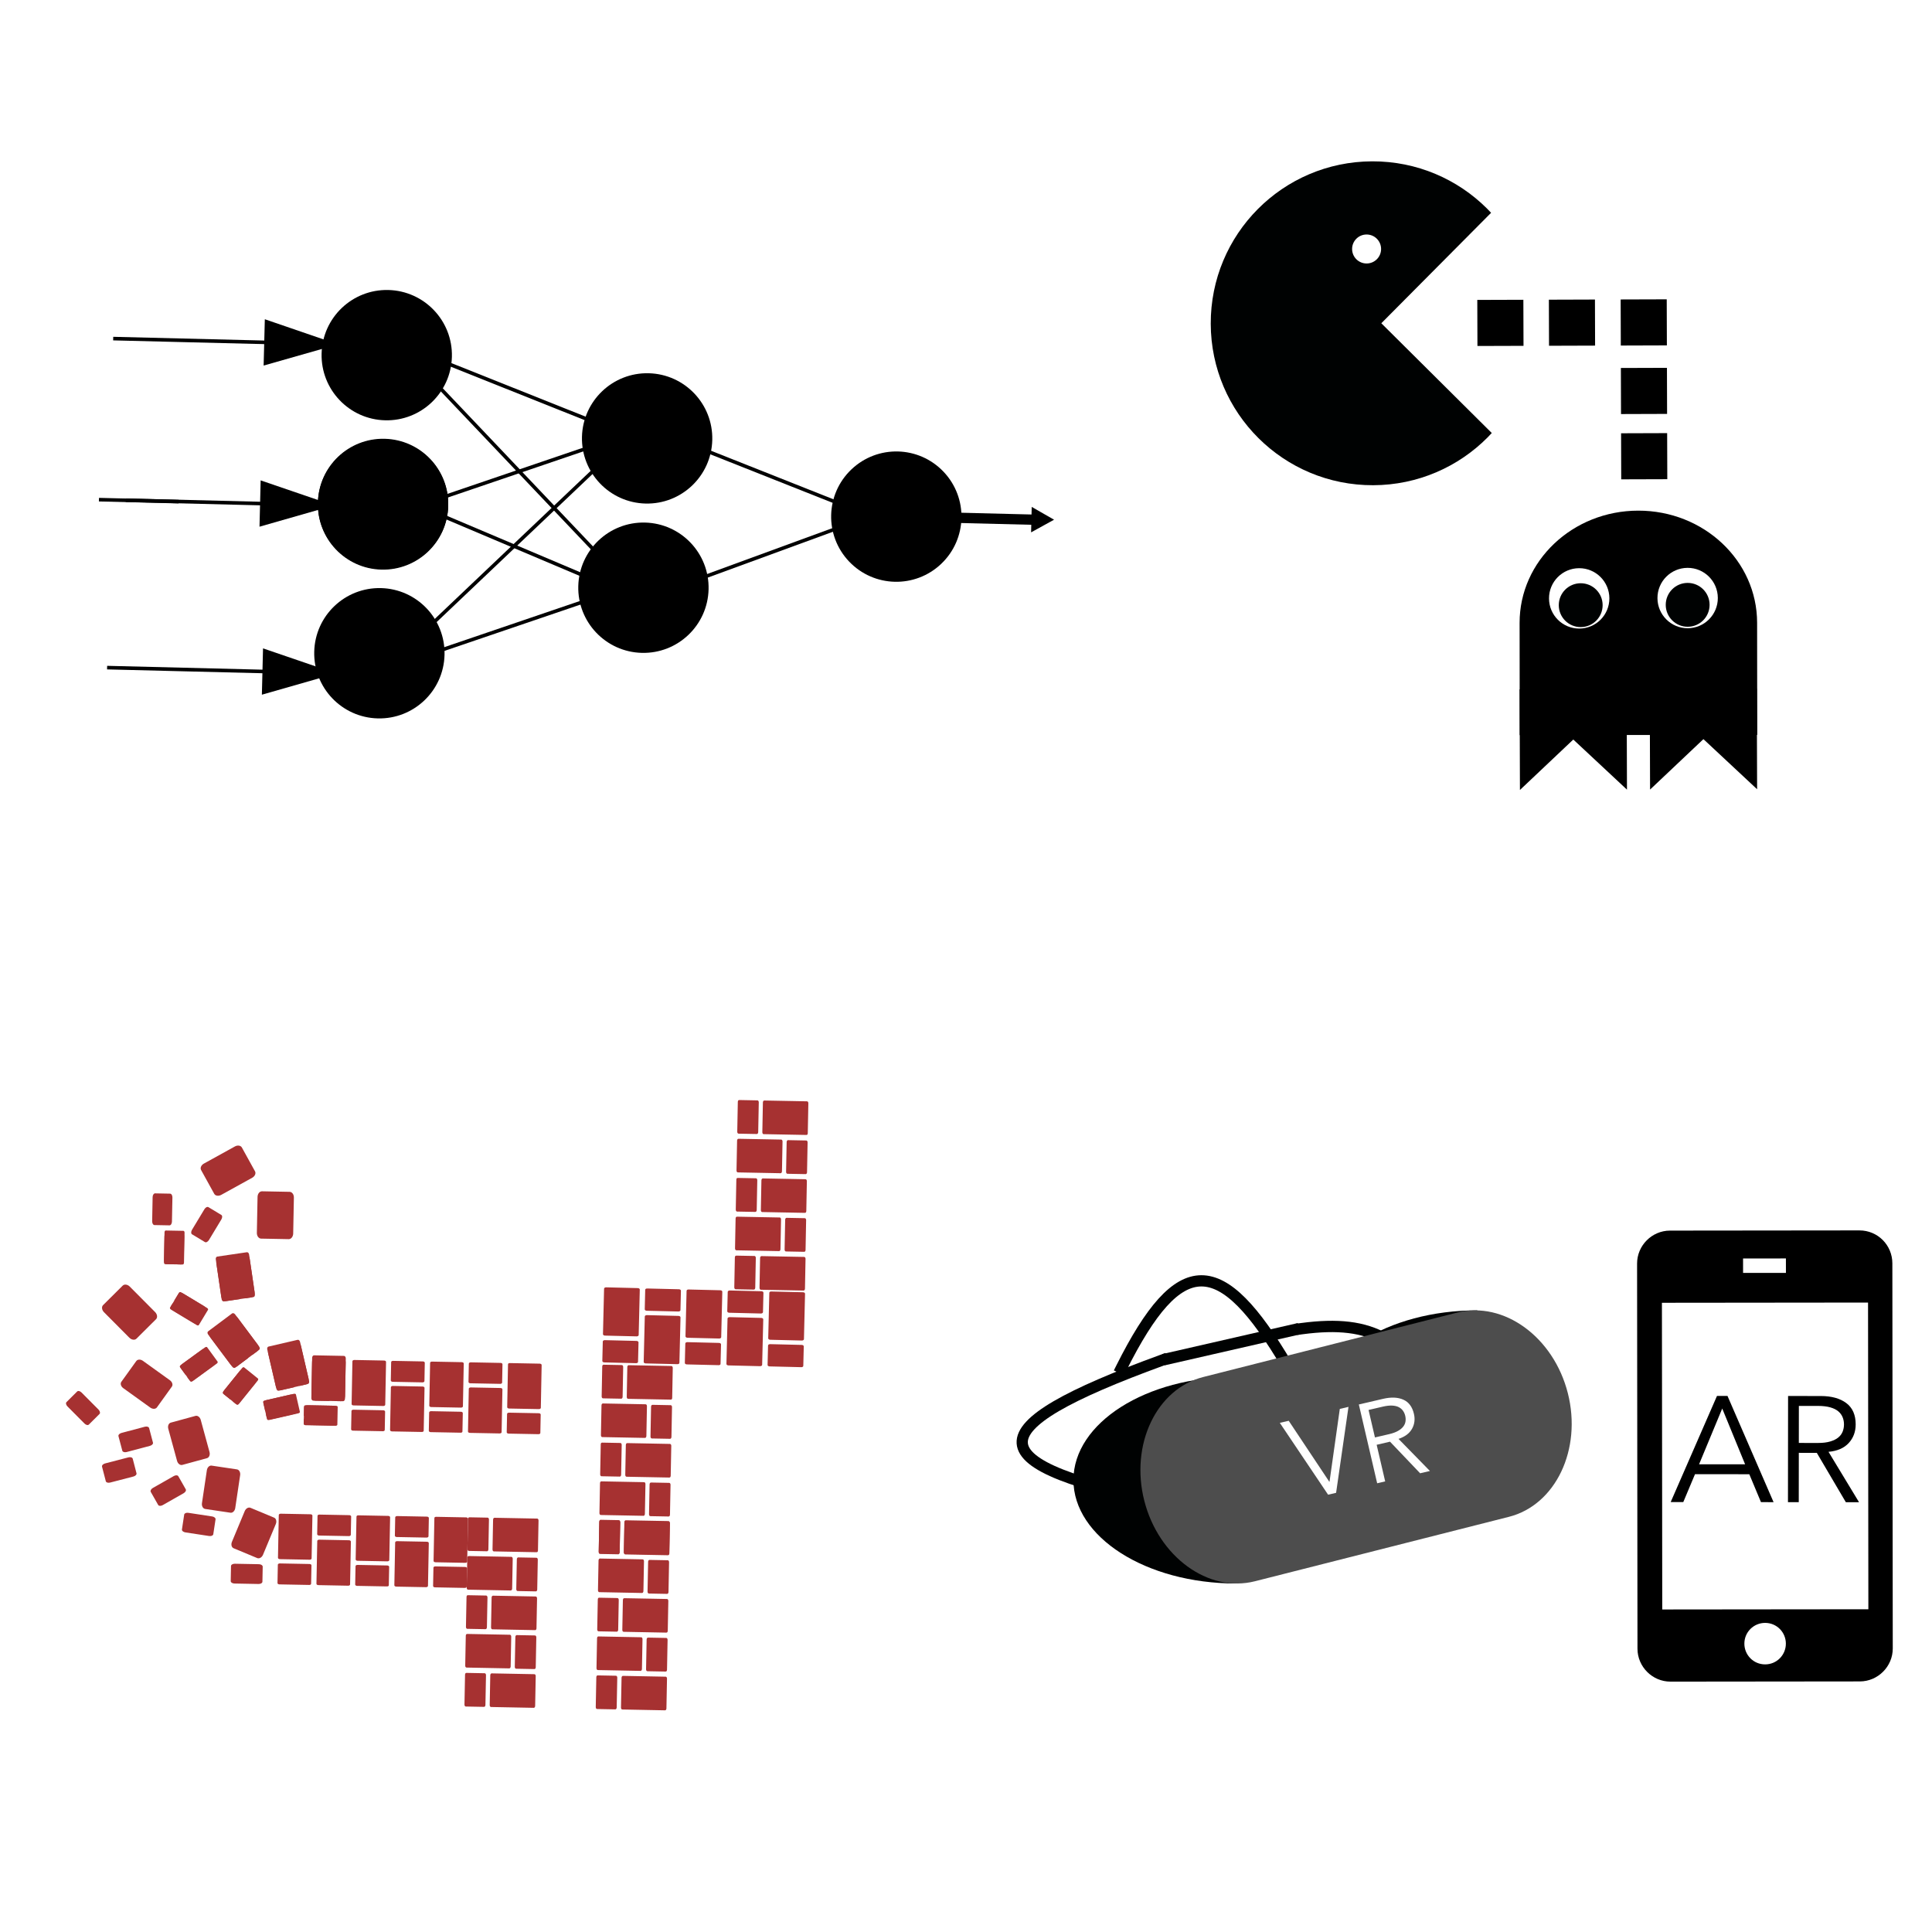 <?xml version="1.0" encoding="utf-8" ?>
<!-- Generator: Assembly 1.0 - http://assemblyapp.co -->
<svg version="1.1" xmlns="http://www.w3.org/2000/svg" xmlns:xlink="http://www.w3.org/1999/xlink" width="300" height="300" viewBox="0 0 300 300">
	<rect x="0" y="0" width="300" height="300" fill="#ffffff" />
	<g id="widget" transform="matrix(1,0,0,1,150,150)">
		<path d="M32.33,83.578 C1.109,77.444 1.25,71.867 30.455,61.203" fill="#000000" fill-opacity="0" stroke-width="1.744" stroke="#000202" stroke-linecap="square" stroke-linejoin="miter" />
		<path d="M24.13,62.406 C33.205,44.299 39.587,44.573 49.896,62.076" fill="#000000" fill-opacity="0" stroke-width="1.744" stroke="#000202" stroke-linecap="square" stroke-linejoin="miter" />
		<path d="M52.18,56.307 C63.188,54.841 68.502,58.032 73.901,68.724" fill="#000000" fill-opacity="0" stroke-width="1.761" stroke="#000202" stroke-linecap="square" stroke-linejoin="miter" />
		<path d="M122.861,-35.891 L85.98,-35.852 L85.962,-53.271 C85.951,-62.896 94.193,-70.697 104.384,-70.708 L104.384,-70.708 C114.575,-70.718 122.833,-62.935 122.843,-53.309 L122.861,-35.891 Z" fill="#000000" fill-opacity="1" />
		<path d="M63.228,-74.655 L63.228,-74.655 C49.332,-74.611 38.047,-85.826 38.003,-99.722 L38.003,-99.722 C37.96,-113.619 49.174,-124.904 63.071,-124.948 L63.071,-124.948 C76.967,-124.991 88.252,-113.777 88.296,-99.88 L88.296,-99.88 C88.34,-85.984 77.125,-74.699 63.228,-74.655 Z" fill="#000202" fill-opacity="1" />
		<path d="M62.212,-109.087 L62.212,-109.087 C60.968,-109.083 59.958,-110.086 59.954,-111.33 L59.954,-111.33 C59.95,-112.573 60.954,-113.583 62.197,-113.587 L62.197,-113.587 C63.441,-113.591 64.451,-112.587 64.455,-111.344 L64.455,-111.344 C64.459,-110.1 63.455,-109.09 62.212,-109.087 Z" fill="#ffffff" fill-opacity="1" />
		<path d="M92.671,-71.801 L64.491,-99.805 L92.495,-127.986 Z" fill="#ffffff" fill-opacity="1" />
		<path d="M86.57,-96.298 L79.416,-96.276 L79.393,-103.429 L86.547,-103.452 L86.57,-96.298 Z" fill="#000000" fill-opacity="1" />
		<path d="M97.685,-96.333 L90.532,-96.31 L90.509,-103.464 L97.663,-103.487 L97.685,-96.333 Z" fill="#000000" fill-opacity="1" />
		<path d="M108.832,-96.368 L101.678,-96.345 L101.656,-103.499 L108.809,-103.521 L108.832,-96.368 Z" fill="#000000" fill-opacity="1" />
		<path d="M108.865,-85.729 L101.711,-85.706 L101.689,-92.86 L108.843,-92.883 L108.865,-85.729 Z" fill="#000000" fill-opacity="1" />
		<path d="M108.897,-75.59 L101.743,-75.568 L101.721,-82.721 L108.874,-82.744 L108.897,-75.59 Z" fill="#000000" fill-opacity="1" />
		<path d="M102.635,-27.384 L102.586,-42.999 L85.965,-42.947 Z" fill="#000000" fill-opacity="1" />
		<path d="M86.014,-27.332 L85.965,-42.947 L102.586,-42.999 Z" fill="#000000" fill-opacity="1" />
		<path d="M122.843,-27.448 L122.794,-43.063 L106.173,-43.011 Z" fill="#000000" fill-opacity="1" />
		<path d="M106.222,-27.396 L106.173,-43.011 L122.794,-43.063 Z" fill="#000000" fill-opacity="1" />
		<path d="M95.231,-52.397 L95.231,-52.397 C92.641,-52.389 90.538,-54.479 90.53,-57.069 L90.53,-57.069 C90.522,-59.659 92.612,-61.763 95.202,-61.771 L95.202,-61.771 C97.792,-61.779 99.895,-59.689 99.903,-57.099 L99.903,-57.099 C99.911,-54.509 97.821,-52.406 95.231,-52.397 Z" fill="#ffffff" fill-opacity="1" />
		<path d="M112.071,-52.45 L112.071,-52.45 C109.481,-52.442 107.378,-54.532 107.37,-57.122 L107.37,-57.122 C107.361,-59.712 109.452,-61.815 112.041,-61.824 L112.041,-61.824 C114.631,-61.832 116.735,-59.742 116.743,-57.152 L116.743,-57.152 C116.751,-54.562 114.661,-52.458 112.071,-52.45 Z" fill="#ffffff" fill-opacity="1" />
		<path d="M112.07,-52.677 L112.07,-52.677 C110.188,-52.671 108.66,-54.189 108.655,-56.071 L108.655,-56.071 C108.649,-57.953 110.167,-59.481 112.049,-59.487 L112.049,-59.487 C113.931,-59.492 115.459,-57.974 115.465,-56.092 L115.465,-56.092 C115.47,-54.21 113.952,-52.682 112.07,-52.677 Z" fill="#000202" fill-opacity="1" />
		<path d="M95.462,-52.624 L95.462,-52.624 C93.58,-52.619 92.052,-54.137 92.046,-56.019 L92.046,-56.019 C92.04,-57.901 93.558,-59.429 95.44,-59.434 L95.44,-59.434 C97.322,-59.44 98.85,-57.922 98.856,-56.04 L98.856,-56.04 C98.862,-54.158 97.343,-52.63 95.462,-52.624 Z" fill="#000202" fill-opacity="1" />
		<path d="M-84.207,72.154 L-84.08,65.509 C-84.078,65.395 -84.209,65.301 -84.374,65.298 L-89.001,65.21 C-89.167,65.206 -89.3,65.296 -89.303,65.41 L-89.429,72.055 C-89.431,72.169 -89.301,72.263 -89.136,72.267 L-84.508,72.355 C-84.343,72.358 -84.21,72.292 -84.207,72.154 Z" fill="#a63131" fill-opacity="1" />
		<path d="M-89.262,61.514 L-89.316,64.355 C-89.318,64.47 -89.187,64.564 -89.022,64.567 L-84.395,64.655 C-84.23,64.659 -84.096,64.569 -84.093,64.455 L-84.039,61.614 C-84.037,61.499 -84.168,61.405 -84.333,61.402 L-88.96,61.314 C-89.125,61.311 -89.259,61.377 -89.262,61.514 Z" fill="#a63131" fill-opacity="1" />
		<path d="M-83.213,61.629 L-83.34,68.274 C-83.342,68.389 -83.211,68.483 -83.046,68.486 L-78.419,68.574 C-78.254,68.577 -78.12,68.488 -78.117,68.373 L-77.991,61.729 C-77.989,61.614 -78.119,61.52 -78.284,61.517 L-82.912,61.429 C-83.077,61.426 -83.21,61.492 -83.213,61.629 Z" fill="#a63131" fill-opacity="1" />
		<path d="M-78.192,72.269 L-78.137,69.427 C-78.135,69.313 -78.266,69.219 -78.431,69.216 L-83.058,69.127 C-83.223,69.124 -83.357,69.213 -83.36,69.328 L-83.414,72.169 C-83.416,72.284 -83.285,72.378 -83.12,72.381 L-78.493,72.469 C-78.295,72.473 -78.194,72.406 -78.192,72.269 Z" fill="#a63131" fill-opacity="1" />
		<path d="M-72.11,72.384 L-71.984,65.74 C-71.981,65.625 -72.112,65.531 -72.277,65.528 L-76.904,65.44 C-77.07,65.437 -77.204,65.526 -77.206,65.64 L-77.332,72.285 C-77.334,72.399 -77.204,72.494 -77.039,72.497 L-72.411,72.585 C-72.279,72.587 -72.113,72.522 -72.11,72.384 Z" fill="#a63131" fill-opacity="1" />
		<path d="M-77.198,61.744 L-77.252,64.585 C-77.254,64.7 -77.123,64.794 -76.958,64.797 L-72.331,64.885 C-72.166,64.888 -72.032,64.799 -72.03,64.684 L-71.976,61.843 C-71.973,61.729 -72.104,61.635 -72.269,61.632 L-76.896,61.543 C-77.028,61.541 -77.195,61.606 -77.198,61.744 Z" fill="#a63131" fill-opacity="1" />
		<path d="M-71.116,61.86 L-71.243,68.504 C-71.245,68.619 -71.114,68.713 -70.949,68.716 L-66.322,68.804 C-66.157,68.807 -66.023,68.718 -66.02,68.604 L-65.894,61.959 C-65.892,61.845 -66.022,61.75 -66.188,61.747 L-70.815,61.659 C-71.013,61.655 -71.114,61.722 -71.116,61.86 Z" fill="#a63131" fill-opacity="1" />
		<path d="M-66.095,72.499 L-66.041,69.658 C-66.038,69.543 -66.169,69.449 -66.334,69.446 L-70.961,69.358 C-71.127,69.355 -71.261,69.444 -71.263,69.558 L-71.317,72.399 C-71.319,72.514 -71.188,72.608 -71.023,72.611 L-66.396,72.699 C-66.231,72.702 -66.097,72.636 -66.095,72.499 Z" fill="#a63131" fill-opacity="1" />
		<path d="M-90.181,68.121 L-90.054,61.476 C-90.052,61.362 -90.183,61.268 -90.348,61.264 L-94.975,61.176 C-95.14,61.173 -95.274,61.262 -95.277,61.377 L-95.403,68.022 C-95.405,68.136 -95.275,68.23 -95.109,68.233 L-90.482,68.321 C-90.317,68.325 -90.183,68.235 -90.181,68.121 Z" fill="#a63131" fill-opacity="1" />
		<path d="M-90.255,72.039 L-90.201,69.198 C-90.199,69.083 -90.33,68.989 -90.495,68.986 L-95.122,68.898 C-95.287,68.895 -95.421,68.984 -95.423,69.098 L-95.478,71.94 C-95.48,72.054 -95.349,72.148 -95.184,72.151 L-90.557,72.239 C-90.392,72.243 -90.258,72.176 -90.255,72.039 Z" fill="#a63131" fill-opacity="1" />
		<path d="M-95.64,96.025 L-95.514,89.38 C-95.512,89.266 -95.642,89.172 -95.807,89.169 L-100.435,89.08 C-100.6,89.077 -100.734,89.166 -100.736,89.281 L-100.862,95.926 C-100.865,96.04 -100.734,96.134 -100.569,96.137 L-95.942,96.226 C-95.776,96.229 -95.643,96.162 -95.64,96.025 Z" fill="#a63131" fill-opacity="1" />
		<path d="M-100.695,85.385 L-100.749,88.226 C-100.751,88.341 -100.621,88.435 -100.455,88.438 L-95.828,88.526 C-95.663,88.529 -95.529,88.44 -95.527,88.326 L-95.473,85.485 C-95.471,85.37 -95.601,85.276 -95.766,85.273 L-100.394,85.185 C-100.559,85.182 -100.692,85.248 -100.695,85.385 Z" fill="#a63131" fill-opacity="1" />
		<path d="M-94.646,85.5 L-94.773,92.145 C-94.775,92.26 -94.645,92.354 -94.479,92.357 L-89.852,92.445 C-89.687,92.448 -89.553,92.359 -89.551,92.244 L-89.424,85.6 C-89.422,85.485 -89.553,85.391 -89.718,85.388 L-94.345,85.3 C-94.51,85.297 -94.644,85.363 -94.646,85.5 Z" fill="#a63131" fill-opacity="1" />
		<path d="M-89.625,96.139 L-89.571,93.298 C-89.569,93.184 -89.699,93.09 -89.864,93.086 L-94.492,92.998 C-94.657,92.995 -94.791,93.084 -94.793,93.199 L-94.847,96.04 C-94.849,96.155 -94.719,96.249 -94.554,96.252 L-89.926,96.34 C-89.728,96.344 -89.627,96.277 -89.625,96.139 Z" fill="#a63131" fill-opacity="1" />
		<path d="M-83.543,96.255 L-83.417,89.611 C-83.415,89.496 -83.545,89.402 -83.71,89.399 L-88.338,89.311 C-88.503,89.308 -88.637,89.397 -88.639,89.511 L-88.766,96.156 C-88.768,96.27 -88.637,96.365 -88.472,96.368 L-83.845,96.456 C-83.713,96.458 -83.546,96.393 -83.543,96.255 Z" fill="#a63131" fill-opacity="1" />
		<path d="M-88.631,85.615 L-88.685,88.456 C-88.687,88.571 -88.557,88.665 -88.392,88.668 L-83.764,88.756 C-83.599,88.759 -83.465,88.67 -83.463,88.555 L-83.409,85.714 C-83.407,85.6 -83.537,85.506 -83.702,85.502 L-88.33,85.414 C-88.462,85.412 -88.628,85.477 -88.631,85.615 Z" fill="#a63131" fill-opacity="1" />
		<path d="M-82.55,85.731 L-82.676,92.375 C-82.678,92.49 -82.548,92.584 -82.382,92.587 L-77.755,92.675 C-77.59,92.678 -77.456,92.589 -77.454,92.475 L-77.327,85.83 C-77.325,85.715 -77.456,85.621 -77.621,85.618 L-82.248,85.53 C-82.446,85.526 -82.547,85.593 -82.55,85.731 Z" fill="#a63131" fill-opacity="1" />
		<path d="M-77.528,96.37 L-77.474,93.529 C-77.472,93.414 -77.602,93.32 -77.767,93.317 L-82.395,93.229 C-82.56,93.225 -82.694,93.315 -82.696,93.429 L-82.75,96.27 C-82.752,96.385 -82.622,96.479 -82.457,96.482 L-77.829,96.57 C-77.664,96.573 -77.531,96.507 -77.528,96.37 Z" fill="#a63131" fill-opacity="1" />
		<path d="M-101.614,91.992 L-101.488,85.347 C-101.486,85.233 -101.616,85.139 -101.781,85.135 L-106.408,85.047 C-106.574,85.044 -106.708,85.133 -106.71,85.248 L-106.836,91.892 C-106.839,92.007 -106.708,92.101 -106.543,92.104 L-101.916,92.192 C-101.75,92.196 -101.616,92.106 -101.614,91.992 Z" fill="#a63131" fill-opacity="1" />
		<path d="M-101.689,95.91 L-101.635,93.069 C-101.632,92.954 -101.763,92.86 -101.928,92.857 L-106.555,92.769 C-106.721,92.766 -106.855,92.855 -106.857,92.969 L-106.911,95.81 C-106.913,95.925 -106.783,96.019 -106.617,96.022 L-101.99,96.11 C-101.825,96.114 -101.691,96.047 -101.689,95.91 Z" fill="#a63131" fill-opacity="1" />
		<path d="M-77.462,103.717 L-70.817,103.844 C-70.702,103.846 -70.613,103.98 -70.616,104.145 L-70.704,108.772 C-70.708,108.938 -70.802,109.068 -70.916,109.066 L-77.561,108.939 C-77.675,108.937 -77.765,108.803 -77.761,108.638 L-77.673,104.011 C-77.67,103.845 -77.599,103.715 -77.462,103.717 Z" fill="#a63131" fill-opacity="1" />
		<path d="M-67.022,109.173 L-69.863,109.119 C-69.978,109.117 -70.067,108.983 -70.064,108.818 L-69.976,104.19 C-69.972,104.025 -69.878,103.895 -69.764,103.897 L-66.923,103.951 C-66.808,103.953 -66.719,104.087 -66.722,104.252 L-66.81,108.879 C-66.813,109.045 -66.884,109.176 -67.022,109.173 Z" fill="#a63131" fill-opacity="1" />
		<path d="M-66.907,103.125 L-73.551,102.998 C-73.666,102.996 -73.755,102.862 -73.752,102.697 L-73.664,98.069 C-73.661,97.904 -73.567,97.774 -73.452,97.776 L-66.807,97.902 C-66.693,97.905 -66.604,98.038 -66.607,98.204 L-66.695,102.831 C-66.698,102.996 -66.769,103.127 -66.907,103.125 Z" fill="#a63131" fill-opacity="1" />
		<path d="M-77.347,97.702 L-74.506,97.756 C-74.391,97.758 -74.302,97.892 -74.305,98.057 L-74.393,102.684 C-74.397,102.85 -74.491,102.98 -74.605,102.978 L-77.446,102.924 C-77.561,102.922 -77.65,102.788 -77.647,102.623 L-77.559,97.995 C-77.555,97.797 -77.485,97.699 -77.347,97.702 Z" fill="#a63131" fill-opacity="1" />
		<path d="M-77.231,91.62 L-70.587,91.747 C-70.472,91.749 -70.383,91.883 -70.386,92.048 L-70.474,96.675 C-70.477,96.841 -70.572,96.971 -70.686,96.969 L-77.331,96.842 C-77.445,96.84 -77.534,96.706 -77.531,96.541 L-77.443,91.914 C-77.441,91.782 -77.369,91.618 -77.231,91.62 Z" fill="#a63131" fill-opacity="1" />
		<path d="M-66.792,97.109 L-69.633,97.055 C-69.748,97.053 -69.837,96.919 -69.834,96.754 L-69.746,92.126 C-69.743,91.961 -69.649,91.831 -69.534,91.833 L-66.693,91.887 C-66.578,91.889 -66.489,92.023 -66.492,92.188 L-66.58,96.816 C-66.583,96.948 -66.655,97.112 -66.792,97.109 Z" fill="#a63131" fill-opacity="1" />
		<path d="M-66.677,91.028 L-73.321,90.901 C-73.436,90.899 -73.525,90.765 -73.522,90.6 L-73.434,85.973 C-73.43,85.807 -73.336,85.677 -73.222,85.679 L-66.577,85.805 C-66.463,85.808 -66.373,85.942 -66.377,86.107 L-66.465,90.734 C-66.468,90.932 -66.539,91.03 -66.677,91.028 Z" fill="#a63131" fill-opacity="1" />
		<path d="M-77.117,85.605 L-74.276,85.659 C-74.161,85.661 -74.072,85.795 -74.075,85.96 L-74.163,90.588 C-74.166,90.753 -74.26,90.883 -74.375,90.881 L-77.216,90.827 C-77.331,90.825 -77.42,90.691 -77.417,90.526 L-77.329,85.898 C-77.326,85.733 -77.254,85.602 -77.117,85.605 Z" fill="#a63131" fill-opacity="1" />
		<path d="M-73.659,109.84 L-67.014,109.967 C-66.9,109.969 -66.81,110.103 -66.814,110.268 L-66.902,114.895 C-66.905,115.061 -66.999,115.191 -67.113,115.189 L-73.758,115.062 C-73.873,115.06 -73.962,114.926 -73.959,114.761 L-73.871,110.134 C-73.867,109.968 -73.773,109.838 -73.659,109.84 Z" fill="#a63131" fill-opacity="1" />
		<path d="M-77.577,109.766 L-74.736,109.82 C-74.621,109.822 -74.532,109.956 -74.535,110.121 L-74.623,114.748 C-74.626,114.914 -74.72,115.044 -74.835,115.042 L-77.676,114.988 C-77.791,114.986 -77.88,114.852 -77.877,114.686 L-77.789,110.059 C-77.785,109.894 -77.714,109.763 -77.577,109.766 Z" fill="#a63131" fill-opacity="1" />
		<path d="M-57.077,104.105 L-50.433,104.232 C-50.318,104.234 -50.229,104.368 -50.232,104.533 L-50.32,109.16 C-50.323,109.326 -50.417,109.456 -50.532,109.454 L-57.177,109.327 C-57.291,109.325 -57.38,109.191 -57.377,109.026 L-57.289,104.399 C-57.286,104.233 -57.215,104.103 -57.077,104.105 Z" fill="#a63131" fill-opacity="1" />
		<path d="M-46.638,109.561 L-49.479,109.507 C-49.593,109.505 -49.682,109.371 -49.679,109.206 L-49.591,104.578 C-49.588,104.413 -49.494,104.283 -49.379,104.285 L-46.538,104.339 C-46.424,104.341 -46.334,104.475 -46.338,104.64 L-46.426,109.267 C-46.429,109.433 -46.5,109.564 -46.638,109.561 Z" fill="#a63131" fill-opacity="1" />
		<path d="M-46.522,103.513 L-53.167,103.386 C-53.282,103.384 -53.371,103.25 -53.368,103.085 L-53.279,98.457 C-53.276,98.292 -53.182,98.162 -53.068,98.164 L-46.423,98.29 C-46.308,98.293 -46.219,98.427 -46.222,98.592 L-46.311,103.219 C-46.314,103.384 -46.385,103.515 -46.522,103.513 Z" fill="#a63131" fill-opacity="1" />
		<path d="M-56.963,98.09 L-54.122,98.144 C-54.007,98.146 -53.918,98.28 -53.921,98.445 L-54.009,103.072 C-54.012,103.238 -54.106,103.368 -54.221,103.366 L-57.062,103.312 C-57.177,103.31 -57.266,103.176 -57.263,103.011 L-57.175,98.383 C-57.171,98.185 -57.1,98.087 -56.963,98.09 Z" fill="#a63131" fill-opacity="1" />
		<path d="M-56.847,92.008 L-50.202,92.135 C-50.088,92.137 -49.999,92.271 -50.002,92.436 L-50.09,97.063 C-50.093,97.229 -50.187,97.359 -50.302,97.357 L-56.946,97.23 C-57.061,97.228 -57.15,97.094 -57.147,96.929 L-57.059,92.302 C-57.056,92.17 -56.984,92.006 -56.847,92.008 Z" fill="#a63131" fill-opacity="1" />
		<path d="M-46.408,97.497 L-49.249,97.443 C-49.364,97.441 -49.453,97.307 -49.45,97.142 L-49.361,92.514 C-49.358,92.349 -49.264,92.219 -49.15,92.221 L-46.308,92.275 C-46.194,92.277 -46.105,92.411 -46.108,92.576 L-46.196,97.204 C-46.199,97.336 -46.27,97.5 -46.408,97.497 Z" fill="#a63131" fill-opacity="1" />
		<path d="M-46.292,91.416 L-52.937,91.289 C-53.051,91.287 -53.14,91.153 -53.137,90.988 L-53.049,86.361 C-53.046,86.195 -52.952,86.065 -52.837,86.067 L-46.193,86.193 C-46.078,86.196 -45.989,86.33 -45.992,86.495 L-46.08,91.122 C-46.084,91.32 -46.155,91.418 -46.292,91.416 Z" fill="#a63131" fill-opacity="1" />
		<path d="M-56.732,85.993 L-53.891,86.047 C-53.777,86.049 -53.688,86.183 -53.691,86.348 L-53.779,90.976 C-53.782,91.141 -53.876,91.271 -53.991,91.269 L-56.832,91.215 C-56.946,91.213 -57.035,91.079 -57.032,90.914 L-56.944,86.286 C-56.941,86.121 -56.87,85.99 -56.732,85.993 Z" fill="#a63131" fill-opacity="1" />
		<path d="M-53.274,110.228 L-46.63,110.355 C-46.515,110.357 -46.426,110.491 -46.429,110.656 L-46.517,115.283 C-46.52,115.449 -46.615,115.579 -46.729,115.577 L-53.374,115.45 C-53.488,115.448 -53.577,115.314 -53.574,115.149 L-53.486,110.522 C-53.483,110.356 -53.389,110.226 -53.274,110.228 Z" fill="#a63131" fill-opacity="1" />
		<path d="M-57.192,110.154 L-54.351,110.208 C-54.237,110.21 -54.147,110.344 -54.151,110.509 L-54.239,115.136 C-54.242,115.302 -54.336,115.432 -54.451,115.43 L-57.292,115.376 C-57.406,115.374 -57.495,115.24 -57.492,115.074 L-57.404,110.447 C-57.401,110.282 -57.33,110.151 -57.192,110.154 Z" fill="#a63131" fill-opacity="1" />
		<path d="M-56.619,80.025 L-49.974,80.152 C-49.86,80.154 -49.771,80.288 -49.774,80.453 L-49.862,85.08 C-49.865,85.246 -49.959,85.376 -50.074,85.374 L-56.718,85.248 C-56.833,85.245 -56.922,85.111 -56.919,84.946 L-56.831,80.319 C-56.828,80.154 -56.756,80.023 -56.619,80.025 Z" fill="#a63131" fill-opacity="1" />
		<path d="M-46.179,85.481 L-49.02,85.427 C-49.135,85.425 -49.224,85.291 -49.221,85.126 L-49.133,80.498 C-49.13,80.333 -49.035,80.203 -48.921,80.205 L-46.08,80.259 C-45.965,80.261 -45.876,80.395 -45.879,80.56 L-45.967,85.188 C-45.97,85.353 -46.042,85.484 -46.179,85.481 Z" fill="#a63131" fill-opacity="1" />
		<path d="M-46.064,79.433 L-52.709,79.306 C-52.823,79.304 -52.912,79.17 -52.909,79.005 L-52.821,74.378 C-52.818,74.212 -52.724,74.082 -52.609,74.084 L-45.965,74.211 C-45.85,74.213 -45.761,74.347 -45.764,74.512 L-45.852,79.139 C-45.855,79.304 -45.927,79.435 -46.064,79.433 Z" fill="#a63131" fill-opacity="1" />
		<path d="M-56.504,74.01 L-53.663,74.064 C-53.549,74.066 -53.459,74.2 -53.463,74.365 L-53.551,78.993 C-53.554,79.158 -53.648,79.288 -53.763,79.286 L-56.604,79.232 C-56.718,79.23 -56.807,79.096 -56.804,78.931 L-56.716,74.303 C-56.712,74.105 -56.642,74.007 -56.504,74.01 Z" fill="#a63131" fill-opacity="1" />
		<path d="M-56.389,67.928 L-49.744,68.055 C-49.629,68.057 -49.54,68.191 -49.543,68.356 L-49.631,72.984 C-49.635,73.149 -49.729,73.279 -49.843,73.277 L-56.488,73.151 C-56.602,73.148 -56.692,73.014 -56.688,72.849 L-56.6,68.222 C-56.598,68.09 -56.526,67.926 -56.389,67.928 Z" fill="#a63131" fill-opacity="1" />
		<path d="M-45.95,73.417 L-48.791,73.363 C-48.905,73.361 -48.994,73.227 -48.991,73.062 L-48.903,68.435 C-48.9,68.269 -48.806,68.139 -48.691,68.141 L-45.85,68.195 C-45.736,68.197 -45.646,68.331 -45.65,68.497 L-45.738,73.124 C-45.74,73.256 -45.812,73.42 -45.95,73.417 Z" fill="#a63131" fill-opacity="1" />
		<path d="M-45.834,67.336 L-52.478,67.209 C-52.593,67.207 -52.682,67.073 -52.679,66.908 L-52.591,62.281 C-52.588,62.115 -52.493,61.985 -52.379,61.987 L-45.734,62.114 C-45.62,62.116 -45.531,62.25 -45.534,62.415 L-45.622,67.042 C-45.626,67.241 -45.696,67.338 -45.834,67.336 Z" fill="#a63131" fill-opacity="1" />
		<path d="M-56.274,61.913 L-53.433,61.967 C-53.318,61.969 -53.229,62.103 -53.232,62.268 L-53.32,66.896 C-53.324,67.061 -53.418,67.191 -53.532,67.189 L-56.373,67.135 C-56.488,67.133 -56.577,66.999 -56.574,66.834 L-56.486,62.207 C-56.483,62.041 -56.412,61.91 -56.274,61.913 Z" fill="#a63131" fill-opacity="1" />
		<path d="M-52.816,86.148 L-46.171,86.275 C-46.057,86.277 -45.968,86.411 -45.971,86.576 L-46.059,91.203 C-46.062,91.369 -46.156,91.499 -46.271,91.497 L-52.915,91.371 C-53.03,91.368 -53.119,91.234 -53.116,91.069 L-53.028,86.442 C-53.025,86.277 -52.93,86.146 -52.816,86.148 Z" fill="#a63131" fill-opacity="1" />
		<path d="M-56.734,86.074 L-53.893,86.128 C-53.778,86.13 -53.689,86.264 -53.692,86.429 L-53.78,91.057 C-53.783,91.222 -53.878,91.352 -53.992,91.35 L-56.833,91.296 C-56.948,91.294 -57.037,91.16 -57.034,90.995 L-56.946,86.367 C-56.943,86.202 -56.871,86.071 -56.734,86.074 Z" fill="#a63131" fill-opacity="1" />
		<path d="M-35.565,38.925 L-28.92,39.051 C-28.806,39.053 -28.717,39.187 -28.72,39.353 L-28.808,43.98 C-28.811,44.145 -28.905,44.276 -29.02,44.273 L-35.664,44.147 C-35.779,44.145 -35.868,44.011 -35.865,43.846 L-35.777,39.218 C-35.774,39.053 -35.702,38.922 -35.565,38.925 Z" fill="#a63131" fill-opacity="1" />
		<path d="M-25.125,44.381 L-27.966,44.327 C-28.081,44.324 -28.17,44.19 -28.167,44.025 L-28.079,39.398 C-28.076,39.233 -27.981,39.102 -27.867,39.104 L-25.026,39.158 C-24.911,39.161 -24.822,39.295 -24.825,39.46 L-24.913,44.087 C-24.916,44.252 -24.988,44.383 -25.125,44.381 Z" fill="#a63131" fill-opacity="1" />
		<path d="M-25.01,38.332 L-31.655,38.206 C-31.769,38.204 -31.858,38.07 -31.855,37.904 L-31.767,33.277 C-31.764,33.112 -31.67,32.981 -31.555,32.984 L-24.911,33.11 C-24.796,33.112 -24.707,33.246 -24.71,33.411 L-24.798,38.039 C-24.801,38.204 -24.873,38.335 -25.01,38.332 Z" fill="#a63131" fill-opacity="1" />
		<path d="M-35.45,32.909 L-32.609,32.963 C-32.495,32.966 -32.406,33.1 -32.409,33.265 L-32.497,37.892 C-32.5,38.057 -32.594,38.188 -32.709,38.186 L-35.55,38.132 C-35.664,38.129 -35.753,37.995 -35.75,37.83 L-35.662,33.203 C-35.658,33.005 -35.588,32.907 -35.45,32.909 Z" fill="#a63131" fill-opacity="1" />
		<path d="M-35.335,26.828 L-28.69,26.954 C-28.575,26.957 -28.486,27.091 -28.489,27.256 L-28.578,31.883 C-28.581,32.048 -28.675,32.179 -28.789,32.177 L-35.434,32.05 C-35.549,32.048 -35.638,31.914 -35.635,31.749 L-35.546,27.121 C-35.544,26.989 -35.472,26.825 -35.335,26.828 Z" fill="#a63131" fill-opacity="1" />
		<path d="M-24.896,32.317 L-27.737,32.263 C-27.851,32.261 -27.94,32.127 -27.937,31.961 L-27.849,27.334 C-27.846,27.169 -27.752,27.038 -27.637,27.041 L-24.796,27.095 C-24.682,27.097 -24.592,27.231 -24.596,27.396 L-24.684,32.023 C-24.686,32.155 -24.758,32.319 -24.896,32.317 Z" fill="#a63131" fill-opacity="1" />
		<path d="M-24.78,26.235 L-31.424,26.109 C-31.539,26.107 -31.628,25.973 -31.625,25.807 L-31.537,21.18 C-31.534,21.015 -31.44,20.884 -31.325,20.887 L-24.68,21.013 C-24.566,21.015 -24.477,21.149 -24.48,21.314 L-24.568,25.942 C-24.572,26.14 -24.642,26.238 -24.78,26.235 Z" fill="#a63131" fill-opacity="1" />
		<path d="M-35.22,20.812 L-32.379,20.867 C-32.264,20.869 -32.175,21.003 -32.178,21.168 L-32.266,25.795 C-32.27,25.96 -32.364,26.091 -32.478,26.089 L-35.319,26.035 C-35.434,26.032 -35.523,25.899 -35.52,25.733 L-35.432,21.106 C-35.429,20.941 -35.358,20.81 -35.22,20.812 Z" fill="#a63131" fill-opacity="1" />
		<path d="M-31.762,45.048 L-25.117,45.174 C-25.003,45.177 -24.914,45.31 -24.917,45.476 L-25.005,50.103 C-25.008,50.268 -25.102,50.399 -25.217,50.397 L-31.861,50.27 C-31.976,50.268 -32.065,50.134 -32.062,49.969 L-31.974,45.341 C-31.971,45.176 -31.877,45.046 -31.762,45.048 Z" fill="#a63131" fill-opacity="1" />
		<path d="M-35.68,44.973 L-32.839,45.027 C-32.724,45.03 -32.635,45.163 -32.638,45.329 L-32.726,49.956 C-32.73,50.121 -32.824,50.252 -32.938,50.25 L-35.779,50.195 C-35.894,50.193 -35.983,50.059 -35.98,49.894 L-35.892,45.267 C-35.889,45.102 -35.817,44.971 -35.68,44.973 Z" fill="#a63131" fill-opacity="1" />
		<path d="M-44.501,61.617 L-44.331,54.56 C-44.328,54.438 -44.466,54.337 -44.641,54.333 L-49.556,54.214 C-49.731,54.21 -49.874,54.304 -49.877,54.425 L-50.048,61.482 C-50.051,61.604 -49.913,61.705 -49.737,61.709 L-44.823,61.828 C-44.647,61.832 -44.505,61.763 -44.501,61.617 Z" fill="#a63131" fill-opacity="1" />
		<path d="M-49.812,50.287 L-49.885,53.305 C-49.888,53.427 -49.75,53.527 -49.574,53.532 L-44.66,53.651 C-44.484,53.655 -44.342,53.561 -44.339,53.439 L-44.266,50.422 C-44.263,50.3 -44.401,50.199 -44.576,50.195 L-49.491,50.076 C-49.666,50.072 -49.808,50.141 -49.812,50.287 Z" fill="#a63131" fill-opacity="1" />
		<path d="M-43.388,50.443 L-43.559,57.5 C-43.562,57.622 -43.424,57.723 -43.248,57.727 L-38.334,57.846 C-38.158,57.85 -38.015,57.756 -38.012,57.634 L-37.841,50.577 C-37.839,50.456 -37.977,50.355 -38.152,50.351 L-43.067,50.232 C-43.242,50.227 -43.384,50.297 -43.388,50.443 Z" fill="#a63131" fill-opacity="1" />
		<path d="M-38.113,61.771 L-38.039,58.754 C-38.036,58.632 -38.175,58.531 -38.35,58.527 L-43.265,58.408 C-43.44,58.404 -43.583,58.498 -43.586,58.62 L-43.659,61.637 C-43.662,61.759 -43.524,61.86 -43.348,61.864 L-38.434,61.983 C-38.223,61.988 -38.116,61.917 -38.113,61.771 Z" fill="#a63131" fill-opacity="1" />
		<path d="M-31.653,61.928 L-31.482,54.871 C-31.48,54.749 -31.618,54.648 -31.793,54.644 L-36.708,54.525 C-36.883,54.521 -37.026,54.615 -37.029,54.736 L-37.2,61.794 C-37.203,61.915 -37.065,62.016 -36.889,62.02 L-31.975,62.139 C-31.834,62.143 -31.657,62.074 -31.653,61.928 Z" fill="#a63131" fill-opacity="1" />
		<path d="M-36.999,50.598 L-37.072,53.615 C-37.075,53.737 -36.937,53.838 -36.761,53.842 L-31.847,53.961 C-31.671,53.965 -31.529,53.871 -31.526,53.75 L-31.452,50.732 C-31.45,50.61 -31.588,50.51 -31.763,50.505 L-36.678,50.386 C-36.818,50.383 -36.995,50.452 -36.999,50.598 Z" fill="#a63131" fill-opacity="1" />
		<path d="M-30.54,50.754 L-30.711,57.811 C-30.714,57.933 -30.576,58.034 -30.4,58.038 L-25.485,58.157 C-25.31,58.161 -25.167,58.067 -25.164,57.946 L-24.993,50.888 C-24.99,50.767 -25.128,50.666 -25.304,50.662 L-30.219,50.543 C-30.429,50.538 -30.536,50.608 -30.54,50.754 Z" fill="#a63131" fill-opacity="1" />
		<path d="M-25.264,62.083 L-25.191,59.065 C-25.188,58.943 -25.326,58.843 -25.502,58.838 L-30.417,58.719 C-30.592,58.715 -30.735,58.809 -30.738,58.931 L-30.811,61.948 C-30.814,62.07 -30.676,62.171 -30.5,62.175 L-25.586,62.294 C-25.41,62.298 -25.268,62.229 -25.264,62.083 Z" fill="#a63131" fill-opacity="1" />
		<path d="M-50.825,57.3 L-50.654,50.243 C-50.651,50.121 -50.789,50.02 -50.965,50.016 L-55.879,49.897 C-56.055,49.893 -56.197,49.987 -56.2,50.108 L-56.371,57.166 C-56.374,57.287 -56.236,57.388 -56.061,57.392 L-51.146,57.511 C-50.971,57.516 -50.828,57.422 -50.825,57.3 Z" fill="#a63131" fill-opacity="1" />
		<path d="M-50.926,61.461 L-50.852,58.444 C-50.85,58.322 -50.988,58.221 -51.163,58.217 L-56.078,58.098 C-56.253,58.094 -56.396,58.188 -56.399,58.309 L-56.472,61.327 C-56.475,61.449 -56.337,61.549 -56.161,61.554 L-51.247,61.673 C-51.071,61.677 -50.929,61.607 -50.926,61.461 Z" fill="#a63131" fill-opacity="1" />
		<path d="M-96.432,67.2 C-96.436,67.411 -96.57,67.584 -96.727,67.581 L-98.059,67.556 L-98.007,64.832 L-97.328,64.845 L-97.208,63.784 L-97.987,63.769 L-97.974,63.093 C-97.968,62.783 -97.901,62.581 -97.572,62.587 L-97.154,62.595 L-97.136,61.644 C-97.209,61.629 -97.454,61.596 -97.741,61.591 C-98.342,61.579 -98.764,62.064 -98.781,62.972 L-98.796,63.754 L-99.475,63.741 L-99.496,64.803 L-98.817,64.816 L-98.868,67.541 L-101.371,67.493 C-101.528,67.49 -101.655,67.311 -101.651,67.1 L-101.531,60.836 C-101.527,60.624 -101.394,60.451 -101.237,60.454 L-96.587,60.542 C-96.431,60.545 -96.303,60.724 -96.307,60.935 L-96.427,67.2 Z" fill="#a63131" fill-opacity="1" />
		<path d="M-97.06,67.575 L-101.032,67.499 C-101.381,67.493 -101.651,67.119 -101.643,66.671 L-101.544,61.501 C-101.536,61.046 -101.246,60.69 -100.903,60.697 L-96.93,60.772 C-96.581,60.779 -96.312,61.153 -96.32,61.6 L-96.419,66.779 C-96.433,67.218 -96.717,67.582 -97.06,67.575 Z" fill="#a63131" fill-opacity="1" />
		<path d="M-102.002,64.464 C-101.955,64.67 -102.042,64.871 -102.195,64.906 L-103.493,65.207 L-104.108,62.553 L-103.446,62.399 L-103.59,61.341 L-104.348,61.517 L-104.501,60.859 C-104.57,60.557 -104.555,60.344 -104.235,60.269 L-103.828,60.175 L-104.042,59.249 C-104.117,59.252 -104.362,59.28 -104.642,59.345 C-105.228,59.48 -105.518,60.054 -105.313,60.939 L-105.137,61.7 L-105.799,61.853 L-105.559,62.889 L-104.897,62.735 L-104.282,65.39 L-106.72,65.955 C-106.873,65.99 -107.04,65.848 -107.087,65.642 L-108.502,59.538 C-108.55,59.333 -108.462,59.132 -108.309,59.096 L-103.779,58.046 C-103.626,58.011 -103.459,58.153 -103.412,58.359 L-101.997,64.463 Z" fill="#a63131" fill-opacity="1" />
		<path d="M-102.52,64.981 L-106.39,65.878 C-106.73,65.957 -107.083,65.66 -107.184,65.225 L-108.352,60.186 C-108.455,59.743 -108.26,59.327 -107.926,59.25 L-104.056,58.353 C-103.716,58.274 -103.363,58.571 -103.262,59.007 L-102.092,64.053 C-101.999,64.482 -102.185,64.904 -102.52,64.981 Z" fill="#a63131" fill-opacity="1" />
		<path d="M-109.752,59.108 C-109.626,59.277 -109.625,59.496 -109.75,59.59 L-110.817,60.388 L-112.449,58.207 L-111.905,57.8 L-112.462,56.889 L-113.086,57.355 L-113.491,56.814 C-113.676,56.566 -113.748,56.365 -113.485,56.168 L-113.15,55.917 L-113.719,55.156 C-113.786,55.189 -114,55.313 -114.23,55.485 C-114.711,55.845 -114.746,56.487 -114.202,57.214 L-113.734,57.84 L-114.278,58.247 L-113.642,59.098 L-113.098,58.692 L-111.466,60.873 L-113.47,62.372 C-113.596,62.466 -113.806,62.404 -113.932,62.234 L-117.685,57.217 C-117.811,57.048 -117.812,56.828 -117.687,56.735 L-113.963,53.949 C-113.837,53.855 -113.627,53.918 -113.501,54.087 L-109.748,59.105 Z" fill="#a63131" fill-opacity="1" />
		<path d="M-110.017,59.79 L-113.199,62.17 C-113.478,62.379 -113.921,62.249 -114.189,61.891 L-117.287,57.75 C-117.559,57.385 -117.549,56.927 -117.274,56.721 L-114.092,54.341 C-113.813,54.132 -113.37,54.262 -113.102,54.62 L-110,58.768 C-109.742,59.123 -109.743,59.585 -110.017,59.79 Z" fill="#a63131" fill-opacity="1" />
		<path d="M-110.42,50.987 C-110.389,51.196 -110.493,51.39 -110.648,51.412 L-111.966,51.606 L-112.362,48.91 L-111.69,48.812 L-111.746,47.745 L-112.516,47.858 L-112.614,47.19 C-112.659,46.883 -112.627,46.672 -112.301,46.624 L-111.888,46.564 L-112.026,45.623 C-112.1,45.62 -112.347,45.628 -112.632,45.67 C-113.226,45.757 -113.563,46.304 -113.431,47.203 L-113.317,47.976 L-113.99,48.075 L-113.835,49.127 L-113.163,49.028 L-112.767,51.724 L-115.243,52.087 C-115.399,52.11 -115.553,51.955 -115.584,51.746 L-116.494,45.547 C-116.525,45.338 -116.421,45.144 -116.266,45.122 L-111.665,44.446 C-111.51,44.423 -111.355,44.578 -111.325,44.787 L-110.414,50.987 Z" fill="#a63131" fill-opacity="1" />
		<path d="M-110.977,51.461 L-114.908,52.038 C-115.254,52.089 -115.581,51.764 -115.646,51.322 L-116.398,46.205 C-116.464,45.754 -116.236,45.356 -115.897,45.306 L-111.966,44.729 C-111.621,44.678 -111.293,45.003 -111.228,45.446 L-110.476,50.57 C-110.418,51.006 -110.638,51.411 -110.977,51.461 Z" fill="#a63131" fill-opacity="1" />
		<path d="M-105.165,42.414 L-109.455,42.332 C-109.832,42.325 -110.124,41.921 -110.115,41.438 L-110.008,35.853 C-109.999,35.362 -109.686,34.978 -109.315,34.985 L-105.025,35.067 C-104.648,35.074 -104.357,35.478 -104.366,35.961 L-104.473,41.554 C-104.488,42.028 -104.795,42.421 -105.165,42.414 Z" fill="#a63131" fill-opacity="1" />
		<path d="M-116.733,35.378 L-118.775,31.681 C-118.955,31.356 -118.754,30.909 -118.337,30.679 L-113.524,28.021 C-113.101,27.787 -112.619,27.865 -112.443,28.184 L-110.401,31.881 C-110.222,32.206 -110.423,32.654 -110.839,32.883 L-115.659,35.545 C-116.071,35.766 -116.557,35.698 -116.733,35.378 Z" fill="#a63131" fill-opacity="1" />
		<path d="M-102.556,71.305 C-102.712,71.302 -102.841,71.222 -102.84,71.129 L-102.825,70.335 L-100.803,70.374 L-100.81,70.778 L-100.023,70.852 L-100.014,70.389 L-99.512,70.398 C-99.283,70.403 -99.132,70.443 -99.135,70.639 L-99.14,70.888 L-98.435,70.901 C-98.424,70.858 -98.4,70.712 -98.397,70.541 C-98.39,70.183 -98.751,69.931 -99.425,69.918 L-100.005,69.907 L-99.997,69.503 L-100.786,69.488 L-100.794,69.892 L-102.815,69.853 L-102.787,68.364 C-102.785,68.27 -102.653,68.195 -102.496,68.198 L-97.847,68.287 C-97.69,68.29 -97.561,68.37 -97.563,68.463 L-97.616,71.231 C-97.617,71.324 -97.749,71.4 -97.906,71.397 L-102.556,71.308 Z" fill="#a63131" fill-opacity="1" />
		<path d="M-102.835,70.897 L-102.791,68.561 C-102.787,68.355 -102.517,68.198 -102.193,68.204 L-98.452,68.275 C-98.122,68.281 -97.864,68.453 -97.868,68.654 L-97.913,70.991 C-97.917,71.196 -98.187,71.354 -98.51,71.348 L-102.257,71.276 C-102.575,71.267 -102.839,71.099 -102.835,70.897 Z" fill="#a63131" fill-opacity="1" />
		<path d="M-108.209,70.494 C-108.362,70.529 -108.506,70.482 -108.527,70.391 L-108.704,69.618 L-106.732,69.167 L-106.642,69.561 L-105.86,69.443 L-105.963,68.992 L-105.474,68.88 C-105.25,68.829 -105.094,68.831 -105.05,69.022 L-104.995,69.265 L-104.307,69.108 C-104.307,69.063 -104.319,68.916 -104.357,68.749 C-104.437,68.4 -104.848,68.242 -105.505,68.392 L-106.071,68.521 L-106.161,68.127 L-106.93,68.303 L-106.84,68.697 L-108.811,69.148 L-109.143,67.695 C-109.164,67.604 -109.054,67.499 -108.901,67.464 L-104.368,66.428 C-104.215,66.394 -104.07,66.44 -104.049,66.531 L-103.433,69.23 C-103.412,69.321 -103.522,69.426 -103.675,69.461 L-108.208,70.497 Z" fill="#a63131" fill-opacity="1" />
		<path d="M-108.579,70.165 L-109.099,67.887 C-109.145,67.687 -108.921,67.469 -108.605,67.397 L-104.957,66.563 C-104.636,66.49 -104.344,66.594 -104.299,66.791 L-103.779,69.068 C-103.733,69.269 -103.957,69.487 -104.273,69.559 L-107.926,70.394 C-108.237,70.461 -108.534,70.362 -108.579,70.165 Z" fill="#a63131" fill-opacity="1" />
		<path d="M-112.912,68.007 C-113.01,68.129 -113.153,68.181 -113.226,68.123 L-113.843,67.625 L-112.574,66.051 L-112.259,66.305 L-111.718,65.728 L-112.079,65.437 L-111.764,65.046 C-111.62,64.867 -111.495,64.773 -111.343,64.896 L-111.149,65.052 L-110.706,64.503 C-110.734,64.467 -110.834,64.359 -110.968,64.252 C-111.246,64.027 -111.667,64.158 -112.09,64.683 L-112.454,65.134 L-112.769,64.88 L-113.264,65.494 L-112.949,65.748 L-114.219,67.322 L-115.378,66.387 C-115.451,66.329 -115.43,66.178 -115.331,66.056 L-112.412,62.436 C-112.314,62.314 -112.172,62.261 -112.099,62.32 L-109.944,64.057 C-109.871,64.116 -109.892,64.266 -109.991,64.388 L-112.91,68.009 Z" fill="#a63131" fill-opacity="1" />
		<path d="M-113.406,67.978 L-115.225,66.511 C-115.385,66.382 -115.344,66.072 -115.141,65.82 L-112.792,62.907 C-112.585,62.65 -112.292,62.551 -112.135,62.678 L-110.316,64.145 C-110.156,64.274 -110.197,64.584 -110.4,64.836 L-112.752,67.753 C-112.955,67.999 -113.249,68.104 -113.406,67.978 Z" fill="#a63131" fill-opacity="1" />
		<path d="M-120.104,64.475 C-120.231,64.567 -120.382,64.581 -120.437,64.506 L-120.904,63.865 L-119.269,62.675 L-119.031,63.001 L-118.358,62.585 L-118.631,62.21 L-118.226,61.915 C-118.04,61.78 -117.895,61.721 -117.78,61.879 L-117.633,62.08 L-117.063,61.665 C-117.08,61.624 -117.15,61.493 -117.25,61.355 C-117.461,61.066 -117.901,61.082 -118.446,61.479 L-118.915,61.82 L-119.153,61.493 L-119.791,61.958 L-119.553,62.285 L-121.188,63.475 L-122.064,62.27 C-122.119,62.195 -122.06,62.055 -121.933,61.963 L-118.173,59.226 C-118.047,59.134 -117.895,59.12 -117.84,59.195 L-116.211,61.433 C-116.156,61.509 -116.216,61.648 -116.342,61.741 L-120.102,64.478 Z" fill="#a63131" fill-opacity="1" />
		<path d="M-120.573,64.319 L-121.948,62.43 C-122.069,62.264 -121.949,61.975 -121.688,61.784 L-118.662,59.582 C-118.396,59.388 -118.087,59.369 -117.968,59.532 L-116.593,61.421 C-116.472,61.587 -116.592,61.876 -116.854,62.066 L-119.884,64.272 C-120.143,64.456 -120.454,64.482 -120.573,64.319 Z" fill="#a63131" fill-opacity="1" />
		<path d="M-110.054,91.939 L-113.722,90.412 C-114.044,90.278 -114.158,89.831 -113.986,89.418 L-111.998,84.643 C-111.823,84.223 -111.423,83.999 -111.106,84.131 L-107.439,85.658 C-107.116,85.792 -107.002,86.239 -107.174,86.652 L-109.165,91.433 C-109.34,91.837 -109.737,92.071 -110.054,91.939 Z" fill="#a63131" fill-opacity="1" />
		<path d="M-114.211,84.895 L-118.141,84.31 C-118.486,84.258 -118.706,83.853 -118.64,83.41 L-117.878,78.295 C-117.811,77.845 -117.478,77.529 -117.139,77.58 L-113.209,78.165 C-112.864,78.216 -112.644,78.622 -112.71,79.065 L-113.473,84.188 C-113.543,84.621 -113.872,84.945 -114.211,84.895 Z" fill="#a63131" fill-opacity="1" />
		<path d="M-117.855,76.423 L-121.687,77.469 C-122.024,77.561 -122.388,77.279 -122.506,76.847 L-123.869,71.858 C-123.989,71.419 -123.811,70.996 -123.48,70.906 L-119.648,69.859 C-119.311,69.767 -118.946,70.05 -118.829,70.481 L-117.464,75.478 C-117.354,75.903 -117.524,76.332 -117.855,76.423 Z" fill="#a63131" fill-opacity="1" />
		<path d="M-114.174,95.51 L-114.13,93.174 C-114.126,92.969 -113.856,92.811 -113.533,92.817 L-109.791,92.888 C-109.462,92.895 -109.204,93.066 -109.207,93.268 L-109.252,95.604 C-109.256,95.809 -109.526,95.967 -109.849,95.961 L-113.597,95.889 C-113.915,95.88 -114.178,95.712 -114.174,95.51 Z" fill="#a63131" fill-opacity="1" />
		<path d="M-121.749,87.495 L-121.398,85.185 C-121.367,84.982 -121.079,84.861 -120.759,84.91 L-117.059,85.473 C-116.733,85.522 -116.5,85.726 -116.53,85.925 L-116.881,88.235 C-116.912,88.438 -117.201,88.559 -117.521,88.511 L-121.226,87.947 C-121.54,87.896 -121.779,87.695 -121.749,87.495 Z" fill="#a63131" fill-opacity="1" />
		<path d="M-125.438,83.69 L-126.592,81.658 C-126.693,81.48 -126.542,81.206 -126.26,81.046 L-123.007,79.197 C-122.72,79.035 -122.411,79.05 -122.311,79.226 L-121.157,81.257 C-121.056,81.436 -121.207,81.709 -121.489,81.869 L-124.747,83.721 C-125.025,83.875 -125.338,83.865 -125.438,83.69 Z" fill="#a63131" fill-opacity="1" />
		<path d="M-133.57,80.005 L-134.157,77.744 C-134.208,77.545 -133.991,77.32 -133.677,77.239 L-130.055,76.299 C-129.736,76.217 -129.442,76.312 -129.391,76.508 L-128.804,78.769 C-128.753,78.968 -128.97,79.193 -129.284,79.274 L-132.911,80.215 C-133.22,80.291 -133.519,80.201 -133.57,80.005 Z" fill="#a63131" fill-opacity="1" />
		<path d="M-123.443,53.351 C-123.577,53.27 -123.649,53.136 -123.601,53.056 L-123.191,52.377 L-121.459,53.421 L-121.668,53.767 L-121.023,54.225 L-120.784,53.828 L-120.354,54.087 C-120.157,54.206 -120.047,54.316 -120.148,54.484 L-120.276,54.697 L-119.672,55.061 C-119.641,55.029 -119.548,54.915 -119.459,54.769 C-119.274,54.462 -119.461,54.063 -120.038,53.715 L-120.535,53.415 L-120.326,53.069 L-121.002,52.662 L-121.21,53.008 L-122.942,51.964 L-122.173,50.688 C-122.124,50.608 -121.972,50.609 -121.838,50.69 L-117.856,53.091 C-117.722,53.172 -117.65,53.306 -117.698,53.386 L-119.128,55.757 C-119.176,55.837 -119.328,55.836 -119.462,55.755 L-123.444,53.353 Z" fill="#a63131" fill-opacity="1" />
		<path d="M-123.481,52.858 L-122.274,50.857 C-122.168,50.681 -121.856,50.679 -121.579,50.846 L-118.374,52.779 C-118.092,52.949 -117.954,53.226 -118.058,53.399 L-119.265,55.4 C-119.371,55.576 -119.683,55.577 -119.961,55.41 L-123.17,53.475 C-123.441,53.308 -123.585,53.03 -123.481,52.858 Z" fill="#a63131" fill-opacity="1" />
		<path d="M-121.433,46.065 C-121.436,46.222 -121.516,46.351 -121.61,46.349 L-122.403,46.334 L-122.364,44.312 L-121.96,44.32 L-121.886,43.532 L-122.349,43.523 L-122.34,43.022 C-122.335,42.792 -122.295,42.641 -122.099,42.645 L-121.85,42.65 L-121.837,41.944 C-121.88,41.933 -122.026,41.909 -122.197,41.906 C-122.555,41.899 -122.807,42.26 -122.82,42.934 L-122.831,43.514 L-123.236,43.506 L-123.251,44.295 L-122.846,44.303 L-122.885,46.325 L-124.375,46.296 C-124.468,46.295 -124.543,46.162 -124.54,46.006 L-124.452,41.356 C-124.449,41.199 -124.368,41.07 -124.275,41.072 L-121.507,41.125 C-121.414,41.127 -121.339,41.259 -121.342,41.415 L-121.43,46.065 Z" fill="#a63131" fill-opacity="1" />
		<path d="M-121.841,46.345 L-124.177,46.3 C-124.383,46.296 -124.54,46.026 -124.534,45.703 L-124.463,41.961 C-124.457,41.632 -124.285,41.374 -124.084,41.378 L-121.748,41.422 C-121.542,41.426 -121.385,41.696 -121.391,42.019 L-121.462,45.767 C-121.472,46.085 -121.639,46.348 -121.841,46.345 Z" fill="#a63131" fill-opacity="1" />
		<path d="M-123.313,65.313 L-125.633,68.539 C-125.836,68.822 -126.298,68.831 -126.661,68.57 L-130.859,65.551 C-131.229,65.285 -131.357,64.845 -131.157,64.566 L-128.837,61.341 C-128.633,61.057 -128.172,61.048 -127.809,61.309 L-123.604,64.333 C-123.25,64.594 -123.113,65.034 -123.313,65.313 Z" fill="#a63131" fill-opacity="1" />
		<path d="M-125.769,54.844 L-128.812,57.869 C-129.08,58.135 -129.573,58.064 -129.913,57.721 L-133.851,53.76 C-134.198,53.411 -134.256,52.92 -133.993,52.658 L-130.951,49.633 C-130.683,49.367 -130.19,49.439 -129.85,49.781 L-125.906,53.748 C-125.575,54.089 -125.507,54.583 -125.769,54.844 Z" fill="#a63131" fill-opacity="1" />
		<path d="M-131.007,75.267 L-131.605,73.009 C-131.658,72.81 -131.442,72.584 -131.129,72.502 L-127.511,71.543 C-127.193,71.459 -126.898,71.553 -126.846,71.748 L-126.248,74.007 C-126.195,74.205 -126.411,74.431 -126.724,74.514 L-130.347,75.474 C-130.656,75.551 -130.955,75.462 -131.007,75.267 Z" fill="#a63131" fill-opacity="1" />
		<path d="M-134.546,69.559 L-136.203,71.206 C-136.348,71.351 -136.652,71.277 -136.88,71.047 L-139.519,68.393 C-139.751,68.16 -139.817,67.857 -139.674,67.715 L-138.017,66.067 C-137.871,65.923 -137.568,65.997 -137.339,66.227 L-134.697,68.884 C-134.475,69.112 -134.402,69.417 -134.546,69.559 Z" fill="#a63131" fill-opacity="1" />
		<path d="M-123.679,40.272 L-126.015,40.228 C-126.22,40.224 -126.378,39.954 -126.372,39.63 L-126.301,35.889 C-126.294,35.559 -126.123,35.301 -125.921,35.305 L-123.585,35.35 C-123.38,35.353 -123.222,35.623 -123.228,35.947 L-123.3,39.694 C-123.309,40.012 -123.477,40.276 -123.679,40.272 Z" fill="#a63131" fill-opacity="1" />
		<path d="M-118.178,42.869 L-120.179,41.663 C-120.354,41.557 -120.356,41.244 -120.189,40.967 L-118.256,37.762 C-118.086,37.48 -117.809,37.342 -117.636,37.446 L-115.635,38.653 C-115.459,38.759 -115.458,39.072 -115.625,39.349 L-117.56,42.558 C-117.727,42.829 -118.005,42.973 -118.178,42.869 Z" fill="#a63131" fill-opacity="1" />
		<path d="M138.726,41.057 L109.312,41.088 C106.511,41.091 104.202,43.404 104.205,46.205 L104.267,106.015 C104.27,108.816 106.584,111.125 109.385,111.122 L138.8,111.091 C141.601,111.088 143.91,108.775 143.907,105.973 L143.844,46.164 C143.841,43.363 141.598,41.054 138.726,41.057 M120.662,45.418 L127.315,45.411 L127.318,47.652 L120.664,47.659 L120.662,45.418 Z M124.09,108.445 C122.269,108.447 120.866,106.978 120.865,105.227 C120.863,103.406 122.332,102.004 124.083,102.002 C125.904,102 127.306,103.469 127.308,105.22 C127.31,106.971 125.91,108.443 124.09,108.445 M140.119,99.884 L108.113,99.918 L108.063,52.294 L140.069,52.261 L140.119,99.884 Z" fill="#000000" fill-opacity="1" />
		<path d="M-90.769,-61.55 C-96.356,-61.688 -100.773,-66.33 -100.635,-71.917 C-100.497,-77.504 -95.856,-81.921 -90.268,-81.783 C-84.681,-81.645 -80.264,-77.004 -80.402,-71.417 C-80.54,-65.829 -85.181,-61.412 -90.769,-61.55 Z" fill="#000000" fill-opacity="1" />
		<path d="M-90.195,-84.736 C-95.783,-84.874 -100.2,-89.515 -100.062,-95.102 C-99.924,-100.69 -95.283,-105.107 -89.695,-104.969 C-84.108,-104.831 -79.691,-100.19 -79.829,-94.602 C-79.967,-89.015 -84.608,-84.598 -90.195,-84.736 Z" fill="#000000" fill-opacity="1" />
		<path d="M-91.34,-38.447 C-96.927,-38.585 -101.344,-43.226 -101.206,-48.814 C-101.068,-54.401 -96.427,-58.818 -90.839,-58.68 C-85.252,-58.542 -80.835,-53.901 -80.973,-48.313 C-81.111,-42.726 -85.752,-38.309 -91.34,-38.447 Z" fill="#000000" fill-opacity="1" />
		<path d="M-90.767,-61.633 C-96.354,-61.771 -100.771,-66.412 -100.633,-71.999 C-100.495,-77.586 -95.854,-82.004 -90.266,-81.866 C-84.679,-81.728 -80.262,-77.086 -80.4,-71.499 C-80.538,-65.912 -85.179,-61.495 -90.767,-61.633 Z" fill="#000000" fill-opacity="1" />
		<path d="M-50.338,-48.623 C-55.926,-48.761 -60.343,-53.402 -60.205,-58.99 C-60.067,-64.577 -55.425,-68.994 -49.838,-68.856 C-44.251,-68.718 -39.834,-64.077 -39.972,-58.489 C-40.11,-52.902 -44.751,-48.485 -50.338,-48.623 Z" fill="#000000" fill-opacity="1" />
		<path d="M-49.765,-71.809 C-55.352,-71.947 -59.77,-76.588 -59.632,-82.175 C-59.494,-87.762 -54.852,-92.18 -49.265,-92.042 C-43.678,-91.904 -39.26,-87.262 -39.399,-81.675 C-39.537,-76.088 -44.178,-71.67 -49.765,-71.809 Z" fill="#000000" fill-opacity="1" />
		<path d="M-18.15,-62.804 L-18.15,-62.804 C-22.005,-66.854 -21.847,-73.253 -17.796,-77.108 L-17.796,-77.108 C-13.746,-80.963 -7.347,-80.805 -3.492,-76.755 L-3.492,-76.755 C0.363,-72.704 0.205,-66.305 -3.846,-62.45 L-3.846,-62.45 C-7.896,-58.595 -14.295,-58.754 -18.15,-62.804 Z" fill="#000000" fill-opacity="1" />
		<path d="M-90.772,-71.345 L-130.191,-72.319" fill="#000000" fill-opacity="0" stroke-width="0.556" stroke="#000000" stroke-linecap="square" stroke-linejoin="miter" />
		<path d="M-100.369,-96.63 L-132.145,-97.416" fill="#000000" fill-opacity="0" stroke-width="0.556" stroke="#000000" stroke-linecap="square" stroke-linejoin="miter" />
		<path d="M-101.315,-45.54 L-133.091,-46.326" fill="#000000" fill-opacity="0" stroke-width="0.556" stroke="#000000" stroke-linecap="square" stroke-linejoin="miter" />
		<path d="M-122.536,-72.115 L-134.358,-72.407" fill="#000000" fill-opacity="0" stroke-width="0.556" stroke="#000000" stroke-linecap="square" stroke-linejoin="miter" />
		<path d="M-50.574,-83.216 L-87.899,-70.506" fill="#000000" fill-opacity="0" stroke-width="0.556" stroke="#000000" stroke-linecap="square" stroke-linejoin="miter" />
		<path d="M-49.239,-60.035 L-86.564,-47.325" fill="#000000" fill-opacity="0" stroke-width="0.556" stroke="#000000" stroke-linecap="square" stroke-linejoin="miter" />
		<path d="M-85.136,-95.405 L-48.514,-80.79" fill="#000000" fill-opacity="0" stroke-width="0.556" stroke="#000000" stroke-linecap="square" stroke-linejoin="miter" />
		<path d="M-50.738,-83.665 L-83.332,-52.709" fill="#000000" fill-opacity="0" stroke-width="0.556" stroke="#000000" stroke-linecap="square" stroke-linejoin="miter" />
		<path d="M-84.71,-92.955 L-53.753,-60.361" fill="#000000" fill-opacity="0" stroke-width="0.556" stroke="#000000" stroke-linecap="square" stroke-linejoin="miter" />
		<path d="M-51.378,-57.231 L-87.689,-72.603" fill="#000000" fill-opacity="0" stroke-width="0.556" stroke="#000000" stroke-linecap="square" stroke-linejoin="miter" />
		<path d="M-48.639,-83.298 L-11.987,-68.76" fill="#000000" fill-opacity="0" stroke-width="0.556" stroke="#000000" stroke-linecap="square" stroke-linejoin="miter" />
		<path d="M-49.119,-57.305 L-12.093,-70.864" fill="#000000" fill-opacity="0" stroke-width="0.556" stroke="#000000" stroke-linecap="square" stroke-linejoin="miter" />
		<path d="M-109.063,-93.235 L-97.513,-96.526 L-108.878,-100.427 Z" fill="#000000" fill-opacity="1" />
		<path d="M-109.704,-68.215 L-98.158,-71.518 L-109.526,-75.407 Z" fill="#000000" fill-opacity="1" />
		<path d="M-109.336,-42.128 L-97.79,-45.431 L-109.158,-49.321 Z" fill="#000000" fill-opacity="1" />
		<path d="M13.674,-69.301 L10.204,-71.289 L10.175,-70.11 L-5.319,-70.493 L-5.358,-68.896 L10.136,-68.513 L10.107,-67.335 Z" fill="#000000" fill-opacity="1" />
		<path d="M79.393,53.473 C65.456,53.459 54.166,60.625 54.156,69.493 C54.147,78.361 65.422,85.551 79.36,85.566 L79.393,53.473 Z" fill="#000202" fill-opacity="1" />
		<path d="M41.92,63.79 C27.982,63.775 16.692,70.942 16.683,79.81 C16.674,88.678 27.949,95.868 41.886,95.883 L41.92,63.79 Z" fill="#000202" fill-opacity="1" />
		<path d="M27.682,83.02 L27.682,83.02 C29.897,91.748 37.623,97.374 44.872,95.535 L84.308,85.531 C91.557,83.692 95.668,75.064 93.454,66.336 L93.454,66.336 C91.24,57.608 83.513,51.982 76.264,53.821 L36.828,63.825 C29.579,65.664 25.468,74.292 27.682,83.02 Z" fill="#4d4d4d" fill-opacity="1" />
		<path d="M30.84,62.013 L30.441,60.268 L51.521,55.446 L51.92,57.191 L30.84,62.013 Z" fill="#000202" fill-opacity="1" />
		<path d="M56.413,80.083 L56.447,80.075 L58.044,68.773 L59.392,68.459 L57.469,81.805 L56.225,82.094 L48.729,70.94 L50.112,70.619 Z" fill="#ffffff" fill-opacity="1" />
		<path d="M63.502,73.205 L65.714,72.691 Q66.544,72.498 67.082,72.19Q67.621,71.883 67.9,71.517Q68.18,71.151 68.245,70.726Q68.31,70.301 68.205,69.852Q68.105,69.42 67.859,69.067Q67.613,68.715 67.199,68.501Q66.785,68.288 66.168,68.258Q65.551,68.229 64.721,68.422L62.509,68.937 Z M65.09,80.032 L63.846,80.321 L60.999,68.086 L64.767,67.209 Q66.633,66.775 67.902,67.336Q69.171,67.897 69.553,69.538Q69.851,70.817 69.25,71.877Q68.65,72.937 67.161,73.429L72.038,78.415 L70.517,78.769 L65.841,73.863 L63.767,74.346 Z" fill="#ffffff" fill-opacity="1" />
		<path d="M113.832,77.373 L120.981,77.38 L117.427,68.714 Z M111.381,83.238 L109.425,83.236 L116.614,66.757 L118.244,66.759 L125.399,83.253 L123.443,83.251 L121.631,78.918 L113.201,78.909 Z" fill="#000000" fill-opacity="1" />
		<path d="M129.321,74.059 L132.301,74.062 Q133.419,74.064 134.199,73.831Q134.98,73.599 135.446,73.216Q135.912,72.832 136.122,72.308Q136.332,71.785 136.333,71.179Q136.333,70.597 136.124,70.073Q135.915,69.549 135.45,69.152Q134.985,68.756 134.205,68.534Q133.425,68.312 132.307,68.311L129.327,68.308 Z M129.311,83.257 L127.634,83.255 L127.652,66.769 L132.728,66.774 Q135.243,66.777 136.697,67.873Q138.151,68.969 138.149,71.181Q138.147,72.904 137.063,74.079Q135.979,75.254 133.93,75.438L138.672,83.267 L136.623,83.265 L132.113,75.599 L129.319,75.596 Z" fill="#000000" fill-opacity="1" />
	</g>
</svg>